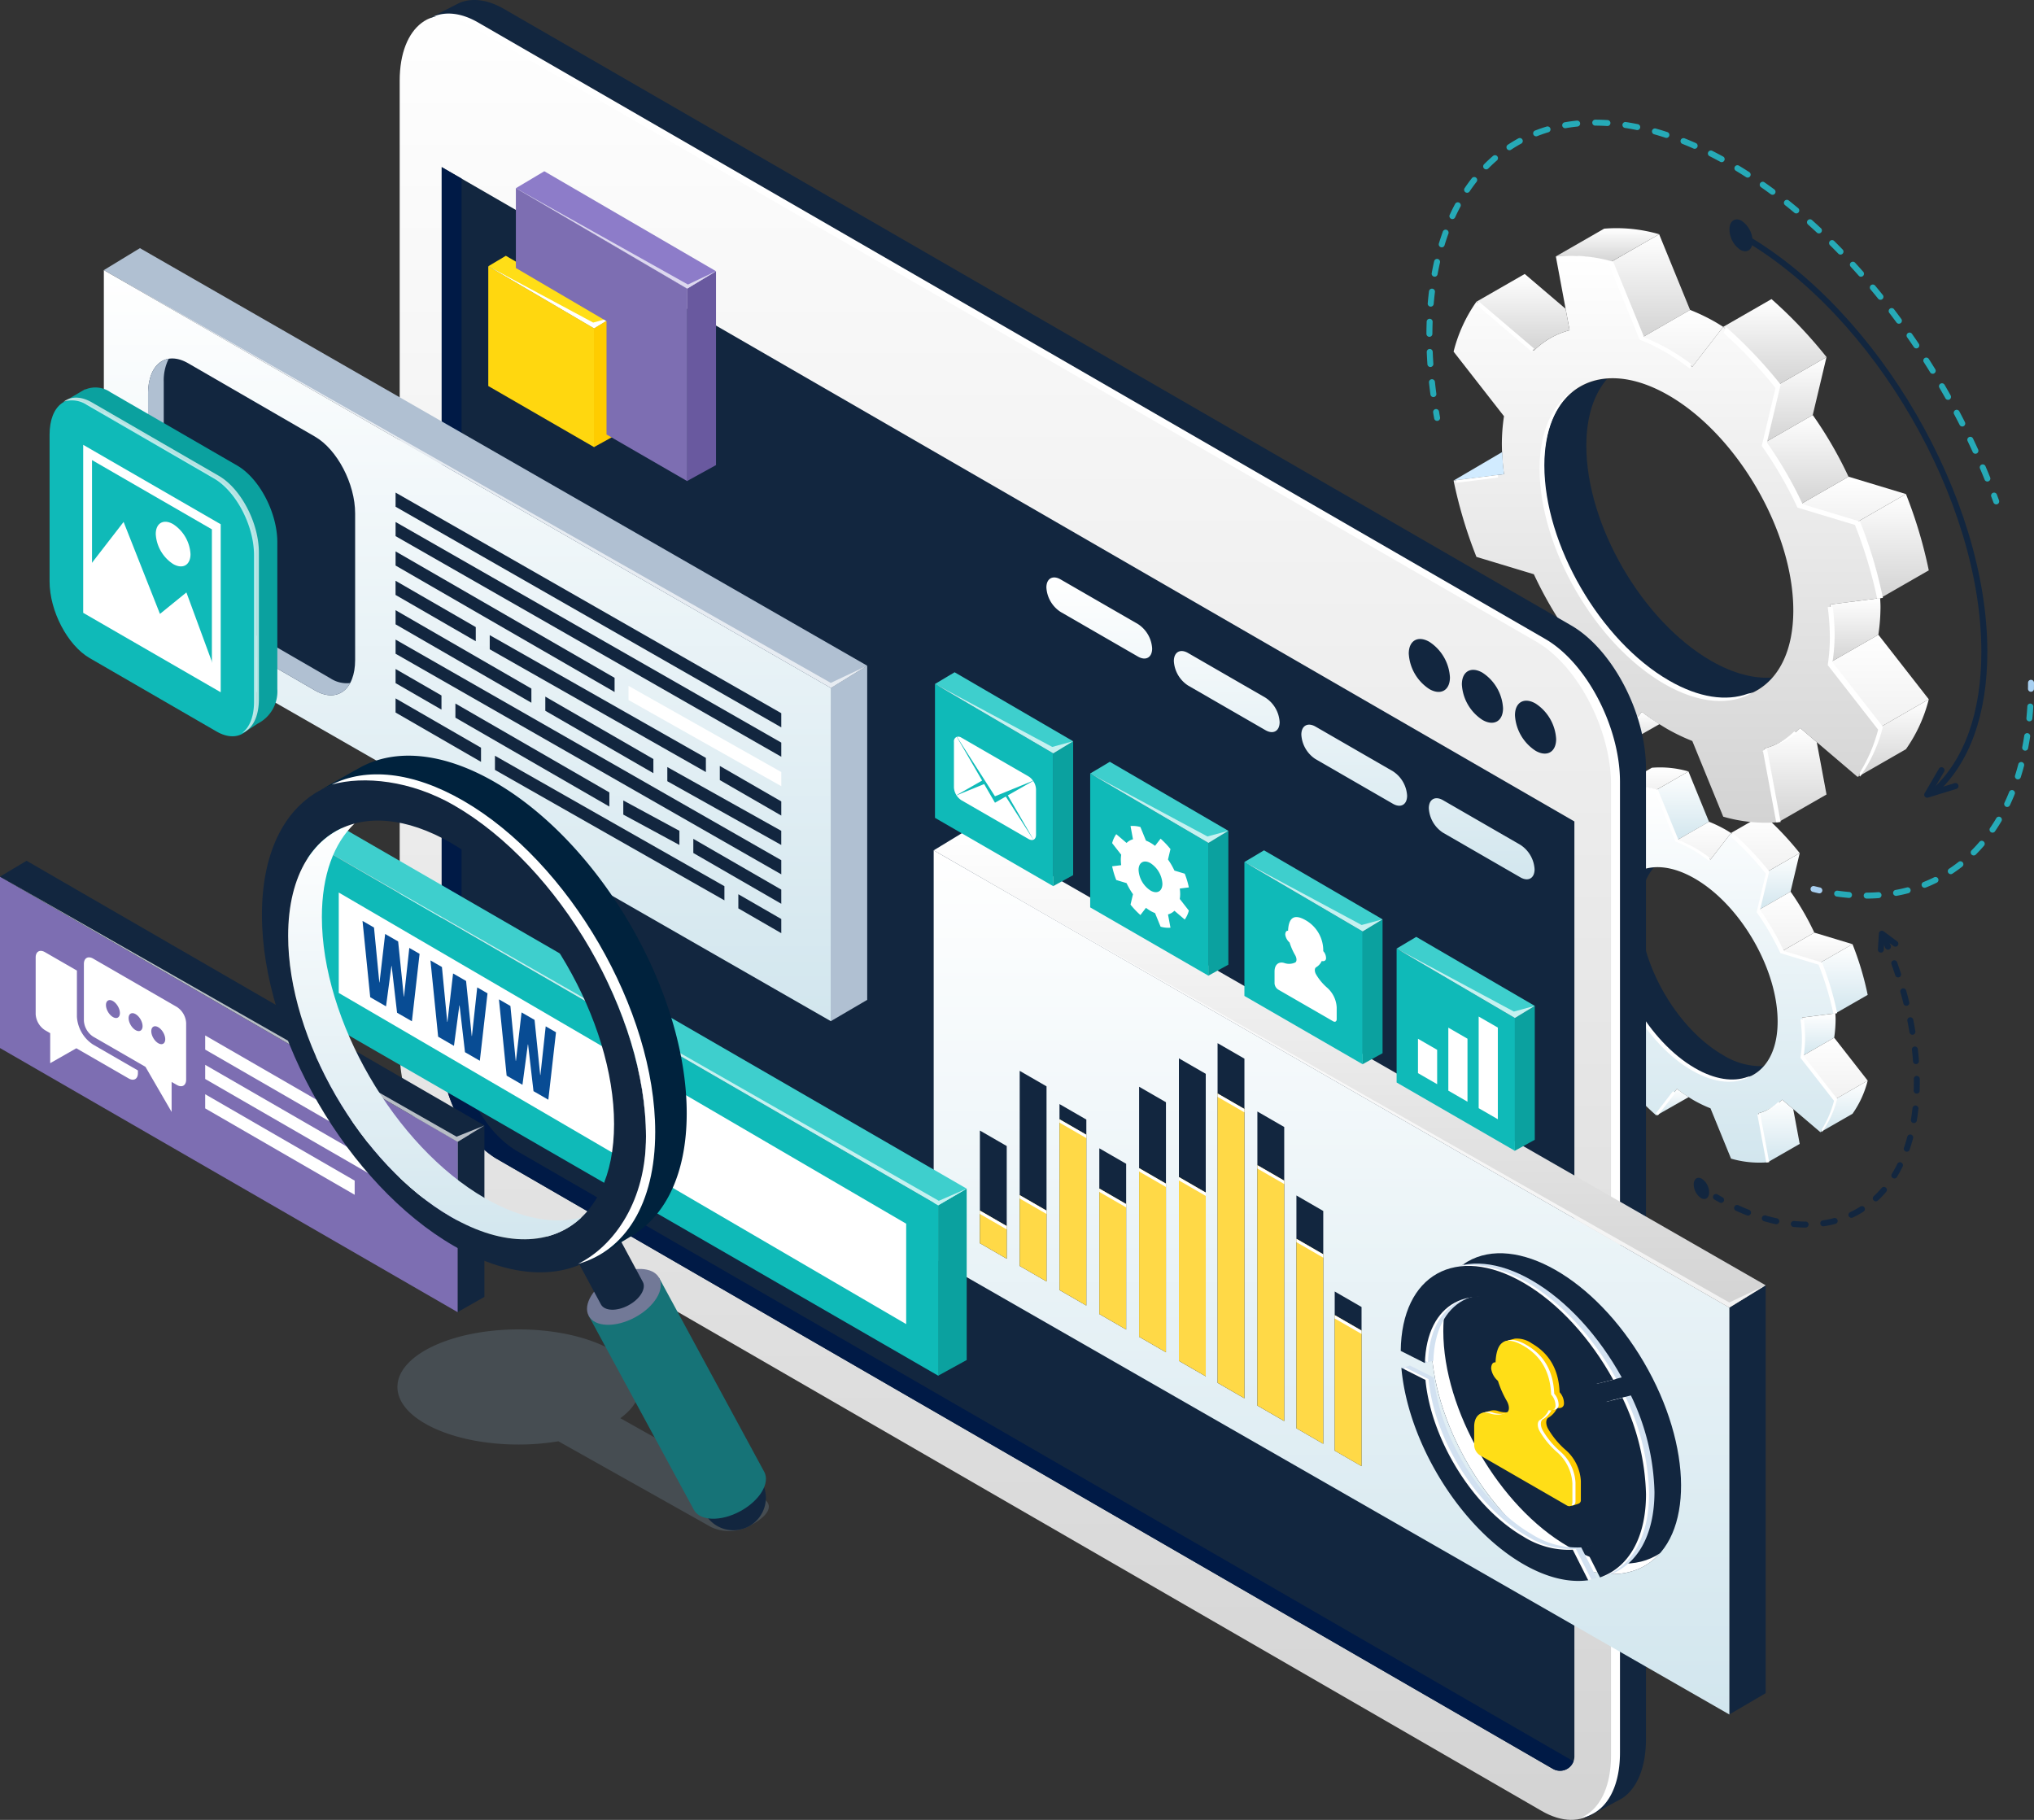 <svg xmlns="http://www.w3.org/2000/svg" xmlns:xlink="http://www.w3.org/1999/xlink" width="364.163" height="325.834" viewBox="0 0 364.163 325.834"><rect x="0" y="0" width="364.163" height="325.834" fill="#333333" stroke="none"/><defs><linearGradient id="a" x1="0.5" x2="0.5" y2="1" gradientUnits="objectBoundingBox"><stop offset="0" stop-color="#fff"/><stop offset="1" stop-color="#d2e6ee"/></linearGradient><linearGradient id="c" x1="0.5" x2="0.5" y2="1" gradientUnits="objectBoundingBox"><stop offset="0" stop-color="#fff"/><stop offset="1" stop-color="#f1f1f1"/></linearGradient><linearGradient id="o" x1="0.5" x2="0.5" y2="1" gradientUnits="objectBoundingBox"><stop offset="0" stop-color="#fff"/><stop offset="1" stop-color="#d3d3d3"/></linearGradient></defs><g transform="translate(-300.174 -62.453)"><g transform="translate(555.558 83.879)"><g transform="translate(22.444 115.964)"><path d="M590.084,241.351c-8.2-4.732-14.841-16.193-14.841-25.6,0-3.489.924-6.188,2.494-7.978-4.5.326-7.541,4.092-7.541,10.447,0,9.406,6.644,20.867,14.841,25.6,5.149,2.973,9.671,2.565,12.328-.472A12.885,12.885,0,0,1,590.084,241.351Z" transform="translate(-559.444 -189.855)" fill="#12263f"/><path d="M605.2,239.188a29.422,29.422,0,0,0-.253-3.6l6-.759a54.278,54.278,0,0,0-2.719-9.082l-6.836-2.067a48,48,0,0,0-4.255-7.338l1.638-6.9a54.89,54.89,0,0,0-6.547-6.9l-3.68,4.759a29.838,29.838,0,0,0-3.007-2.027,23.041,23.041,0,0,0-3.007-1.445l-3.68-9.008a18.218,18.218,0,0,0-6.547-.66l1.638,8.789a9.392,9.392,0,0,0-4.255,2.426l-6.836-5.826a17.855,17.855,0,0,0-2.719,5.942l6,7.686a22.794,22.794,0,0,0-.253,3.3,29.405,29.405,0,0,0,.253,3.6l-6,.759a54.278,54.278,0,0,0,2.719,9.082l6.836,2.067a47.941,47.941,0,0,0,4.255,7.338l-1.638,6.9a54.821,54.821,0,0,0,6.547,6.9l3.68-4.76a29.8,29.8,0,0,0,3.007,2.028,23.319,23.319,0,0,0,3.007,1.445l3.68,9.008a18.215,18.215,0,0,0,6.547.659l-1.638-8.789a9.391,9.391,0,0,0,4.255-2.425l6.836,5.825a17.854,17.854,0,0,0,2.719-5.942l-6-7.685A22.818,22.818,0,0,0,605.2,239.188Zm-19.47,5.572c-8.2-4.731-14.841-16.192-14.841-25.6s6.645-13.193,14.841-8.461,14.84,16.193,14.84,25.6S593.925,249.493,585.729,244.76Z" transform="translate(-560.135 -190.795)" fill="url(#a)"/><path d="M587.078,200.7l-3.679-9.008-5.749,3.3L581.329,204Z" transform="translate(-558.931 -190.96)" fill="url(#a)"/><path d="M581.092,203.419a23.041,23.041,0,0,1,3.007,1.445,29.838,29.838,0,0,1,3.007,2.027l3.68-4.759h0s-.621-.39-.936-.572a23.178,23.178,0,0,0-3.007-1.445Z" transform="translate(-558.695 -190.381)" fill="url(#c)"/><path d="M583.82,191.735a18.246,18.246,0,0,0-6.547-.66l-5.75,3.3a18.218,18.218,0,0,1,6.547.66Z" transform="translate(-559.352 -191.007)" fill="url(#c)"/><path d="M602.459,205.813a54.833,54.833,0,0,0-6.547-6.9l-5.749,3.3a54.89,54.89,0,0,1,6.547,6.9Z" transform="translate(-558.071 -190.464)" fill="url(#c)"/><path d="M596.394,208.671l-1.638,6.9,5.749-3.3,1.638-6.9Z" transform="translate(-557.755 -190.02)" fill="url(#a)"/><path d="M594.756,215.125a48,48,0,0,1,4.255,7.338l5.749-3.3a48.061,48.061,0,0,0-4.255-7.339Z" transform="translate(-557.755 -189.577)" fill="url(#c)"/><path d="M598.737,221.992l6.836,2.067,5.749-3.3-6.835-2.067Z" transform="translate(-557.482 -189.105)" fill="url(#c)"/><path d="M605.133,223.925a54.278,54.278,0,0,1,2.719,9.082l5.749-3.3a54.26,54.26,0,0,0-2.719-9.081Z" transform="translate(-557.042 -188.972)" fill="url(#a)"/><path d="M573.769,202.815l-.477-2.556-4.864-4.146-5.75,3.3,6.836,5.826A9.392,9.392,0,0,1,573.769,202.815Z" transform="translate(-559.96 -190.656)" fill="#72b5e8"/><path d="M607.852,246.783a17.855,17.855,0,0,1-2.719,5.942l5.749-3.3a17.876,17.876,0,0,0,2.719-5.943Z" transform="translate(-557.042 -187.401)" fill="url(#a)"/><path d="M607.813,236.57a22.652,22.652,0,0,0,.253-3.3c0-.346-.022-.7-.041-1.049l-5.961.753a29.422,29.422,0,0,1,.253,3.6,22.818,22.818,0,0,1-.253,3.3Z" transform="translate(-557.253 -188.175)" fill="url(#a)"/><path d="M602.064,239.592l6,7.686,5.749-3.3-6-7.686Z" transform="translate(-557.253 -187.895)" fill="url(#c)"/><path d="M599.011,246.681a9.391,9.391,0,0,1-4.255,2.425l1.638,8.789,5.749-3.3-1.162-6.233Z" transform="translate(-557.755 -187.181)" fill="url(#a)"/><path d="M565.918,215.947l-5.783,3.394,6-.759C566.024,217.7,565.955,216.817,565.918,215.947Z" transform="translate(-560.135 -189.293)" fill="#d1ebff"/><path d="M581.329,244.878l-3.68,4.76,5.791-3.3C582.728,245.885,582.022,245.4,581.329,244.878Z" transform="translate(-558.931 -187.305)" fill="url(#a)"/><g transform="translate(0.29 3.276)" style="mix-blend-mode:color-dodge;isolation:isolate"><path d="M572.453,202.762l-.016-.089c-.274.1-.536.23-.8.359C571.908,202.936,572.174,202.835,572.453,202.762Z" transform="translate(-559.634 -193.481)" fill="#fff"/><path d="M565.386,218.508l-4.98.631c.019.1.046.193.066.29l4.944-.625C565.4,218.7,565.4,218.606,565.386,218.508Z" transform="translate(-560.406 -192.393)" fill="#fff"/><path d="M596.384,209.279l-1.638,6.9A47.992,47.992,0,0,1,599,223.515l6.836,2.068a54.5,54.5,0,0,1,2.653,8.791l.677-.112a54.284,54.284,0,0,0-2.718-9.082l-6.836-2.067a48.083,48.083,0,0,0-4.255-7.338l1.637-6.9a54.736,54.736,0,0,0-6.546-6.9l-.226.758A55.222,55.222,0,0,1,596.384,209.279Z" transform="translate(-558.357 -193.529)" fill="#fff"/><path d="M585.121,243.615c-8.2-4.732-14.841-16.192-14.841-25.6,0-4.154,1.3-7.2,3.461-8.906-2.491,1.6-4.024,4.8-4.024,9.309,0,9.4,6.644,20.866,14.841,25.6,4.138,2.389,7.877,2.6,10.569,1.02-.2.061-.408.1-.615.145C591.953,246.112,588.686,245.673,585.121,243.615Z" transform="translate(-559.766 -193.038)" fill="#fff"/><path d="M595.789,248.782a9.325,9.325,0,0,0,2.7-1.514l-.252-.216A9.388,9.388,0,0,1,595.789,248.782Z" transform="translate(-557.974 -190.431)" fill="#fff"/><path d="M569.294,205.185c-.25.011,0-.194.252-.4l-6.582-5.61c-.187.258-.355.54-.045.574Z" transform="translate(-560.245 -193.721)" fill="#fff"/><path d="M594.608,249.343l1.568,8.412c-.182-.01.176-.014.522-.046l-1.621-8.7C594.749,249.134,594.416,249.252,594.608,249.343Z" transform="translate(-558.059 -190.296)" fill="#fff" style="mix-blend-mode:color-dodge;isolation:isolate"/><path d="M602.625,236.475a28.381,28.381,0,0,0-.224-3.3l-.6.045a29.405,29.405,0,0,1,.253,3.6,22.8,22.8,0,0,1-.253,3.3l6,7.686a18.335,18.335,0,0,1-2.191,5.127l.04.476a17.856,17.856,0,0,0,2.718-5.942l-6-7.686A22.633,22.633,0,0,0,602.625,236.475Z" transform="translate(-557.561 -191.385)" fill="#fff"/><path d="M577.8,195.066l3.679,9.008a23.109,23.109,0,0,1,3.008,1.444,29.662,29.662,0,0,1,3.006,2.028l.115-.572a28,28,0,0,0-2.582-1.722,23.173,23.173,0,0,0-3.007-1.445l-3.68-9.008a18.22,18.22,0,0,0-6.547-.66l.071.378A21.426,21.426,0,0,1,577.8,195.066Z" transform="translate(-559.623 -194.072)" fill="#fff"/><path d="M580.636,245.25l-3.077,3.98c.129.116.255.24.386.355l3.115-4.03C580.919,245.451,580.776,245.356,580.636,245.25Z" transform="translate(-559.227 -190.555)" fill="#fff"/></g></g><g transform="translate(4.863 19.416)"><path d="M588.734,176.4c-12.33-7.118-22.325-24.357-22.325-38.505,0-5.249,1.39-9.309,3.752-12-6.766.489-11.344,6.154-11.344,15.715,0,14.148,9.995,31.387,22.325,38.505,7.746,4.472,14.548,3.857,18.545-.712C596.452,179.636,592.721,178.7,588.734,176.4Z" transform="translate(-542.644 -98.935)" fill="#12263f"/><path d="M611.472,173.143a43.845,43.845,0,0,0-.383-5.412l9.024-1.141a81.607,81.607,0,0,0-4.09-13.662l-10.282-3.109a72.278,72.278,0,0,0-6.4-11.039L601.8,128.4a82.39,82.39,0,0,0-9.847-10.378l-5.535,7.159a44.878,44.878,0,0,0-4.524-3.05,34.79,34.79,0,0,0-4.524-2.173L571.84,106.41a27.434,27.434,0,0,0-9.848-.993l2.464,13.221a14.124,14.124,0,0,0-6.4,3.65l-10.282-8.764a26.855,26.855,0,0,0-4.09,8.938l9.023,11.562a34.168,34.168,0,0,0-.382,4.972,44.027,44.027,0,0,0,.382,5.411l-9.023,1.141a81.612,81.612,0,0,0,4.09,13.662l10.281,3.11a72.355,72.355,0,0,0,6.4,11.038l-2.464,10.376a82.472,82.472,0,0,0,9.848,10.378l5.535-7.159A44.688,44.688,0,0,0,581.9,190a34.793,34.793,0,0,0,4.524,2.174l5.535,13.55a27.407,27.407,0,0,0,9.847.993L599.341,193.5a14.122,14.122,0,0,0,6.4-3.649l10.282,8.764a26.869,26.869,0,0,0,4.09-8.939l-9.024-11.562A34.016,34.016,0,0,0,611.472,173.143Zm-29.289,8.383c-12.329-7.119-22.325-24.357-22.325-38.505s10-19.846,22.325-12.729,22.324,24.357,22.324,38.506S594.512,188.644,582.183,181.526Z" transform="translate(-543.684 -100.349)" fill="url(#o)"/><path d="M584.212,115.243l-5.535-13.55-8.648,4.967,5.535,13.55Z" transform="translate(-541.873 -100.598)" fill="url(#o)"/><path d="M575.208,119.338a34.94,34.94,0,0,1,4.524,2.174,44.878,44.878,0,0,1,4.524,3.05l5.534-7.158h0s-.935-.587-1.407-.86a34.849,34.849,0,0,0-4.524-2.173Z" transform="translate(-541.517 -99.727)" fill="url(#c)"/><path d="M579.311,101.763a27.415,27.415,0,0,0-9.848-.994l-8.648,4.967a27.434,27.434,0,0,1,9.848.993Z" transform="translate(-542.507 -100.669)" fill="url(#o)"/><path d="M607.349,122.938A82.472,82.472,0,0,0,597.5,112.56l-8.648,4.969a82.307,82.307,0,0,1,9.847,10.377Z" transform="translate(-540.579 -99.851)" fill="url(#o)"/><path d="M598.226,127.238l-2.464,10.376,8.648-4.967,2.464-10.376Z" transform="translate(-540.105 -99.184)" fill="url(#o)"/><path d="M595.762,136.947a72.278,72.278,0,0,1,6.4,11.039l8.648-4.967a72.263,72.263,0,0,0-6.4-11.039Z" transform="translate(-540.105 -98.517)" fill="url(#o)"/><path d="M601.75,147.276l10.282,3.109,8.648-4.967L610.4,142.309Z" transform="translate(-539.693 -97.807)" fill="url(#c)"/><path d="M611.371,150.185a81.607,81.607,0,0,1,4.09,13.662l8.648-4.967a81.625,81.625,0,0,0-4.09-13.662Z" transform="translate(-539.032 -97.607)" fill="url(#o)"/><path d="M564.193,118.43l-.717-3.845-7.316-6.236-8.648,4.967,10.282,8.764A14.124,14.124,0,0,1,564.193,118.43Z" transform="translate(-543.421 -100.141)" fill="url(#o)"/><path d="M615.461,184.569a26.869,26.869,0,0,1-4.09,8.939l8.648-4.967a26.867,26.867,0,0,0,4.09-8.939Z" transform="translate(-539.032 -95.243)" fill="url(#o)"/><path d="M615.4,169.205a34.153,34.153,0,0,0,.382-4.971c0-.52-.034-1.051-.062-1.58l-8.967,1.135a44.044,44.044,0,0,1,.382,5.412,34.165,34.165,0,0,1-.382,4.971Z" transform="translate(-539.349 -96.408)" fill="url(#o)"/><path d="M606.755,173.751l9.024,11.561,8.648-4.967L615.4,168.784Z" transform="translate(-539.349 -95.987)" fill="url(#c)"/><path d="M602.162,184.414a14.122,14.122,0,0,1-6.4,3.649l2.463,13.221,8.648-4.967-1.747-9.376Z" transform="translate(-540.105 -94.913)" fill="url(#o)"/><path d="M552.382,138.184l-8.7,5.105,9.023-1.141C552.542,140.813,552.439,139.492,552.382,138.184Z" transform="translate(-543.684 -98.09)" fill="#d1ebff"/><path d="M575.564,181.7l-5.535,7.159,8.712-4.958C577.668,183.217,576.607,182.49,575.564,181.7Z" transform="translate(-541.873 -95.099)" fill="url(#o)"/><g transform="translate(0.435 4.927)" style="mix-blend-mode:color-dodge;isolation:isolate"><path d="M562.214,118.35l-.025-.134c-.411.158-.806.347-1.2.541C561.394,118.611,561.794,118.46,562.214,118.35Z" transform="translate(-542.929 -104.389)" fill="#fff"/><path d="M551.583,142.036l-7.492.948c.029.145.069.292.1.437l7.437-.942C551.609,142.331,551.6,142.185,551.583,142.036Z" transform="translate(-544.091 -102.752)" fill="#fff"/><path d="M598.21,128.153l-2.463,10.376a72.284,72.284,0,0,1,6.4,11.039l10.282,3.109a81.89,81.89,0,0,1,3.991,13.224l1.018-.168a81.631,81.631,0,0,0-4.09-13.662l-10.282-3.109a72.268,72.268,0,0,0-6.4-11.039l2.463-10.376a82.4,82.4,0,0,0-9.847-10.378l-.339,1.14A82.913,82.913,0,0,1,598.21,128.153Z" transform="translate(-541.008 -104.461)" fill="#fff"/><path d="M581.268,179.8c-12.33-7.119-22.325-24.357-22.325-38.505,0-6.25,1.961-10.829,5.2-13.4-3.748,2.413-6.052,7.227-6.052,14,0,14.148,9.995,31.388,22.324,38.506,6.225,3.593,11.85,3.912,15.9,1.534-.3.091-.613.151-.923.219C591.546,183.559,586.631,182.9,581.268,179.8Z" transform="translate(-543.128 -103.724)" fill="#fff"/><path d="M597.316,187.575a14.021,14.021,0,0,0,4.068-2.279l-.38-.324A14.117,14.117,0,0,1,597.316,187.575Z" transform="translate(-540.433 -99.801)" fill="#fff"/><path d="M557.461,122c-.376.016,0-.293.379-.6l-9.9-8.439c-.281.388-.534.812-.068.864Z" transform="translate(-543.849 -104.751)" fill="#fff"/><path d="M595.539,188.418l2.358,12.654c-.273-.014.265-.02.786-.069l-2.439-13.088C595.75,188.1,595.251,188.282,595.539,188.418Z" transform="translate(-540.561 -99.599)" fill="#fff" style="mix-blend-mode:color-dodge;isolation:isolate"/><path d="M607.6,169.063a42.474,42.474,0,0,0-.338-4.969l-.9.068a44.012,44.012,0,0,1,.382,5.411,34.153,34.153,0,0,1-.382,4.971l9.024,11.562a27.608,27.608,0,0,1-3.295,7.711l.058.717a26.868,26.868,0,0,0,4.09-8.939l-9.023-11.562A34.153,34.153,0,0,0,607.6,169.063Z" transform="translate(-539.811 -101.236)" fill="#fff"/><path d="M570.257,106.773l5.535,13.55a34.653,34.653,0,0,1,4.524,2.174,44.74,44.74,0,0,1,4.524,3.049l.173-.859a42.444,42.444,0,0,0-3.885-2.591,34.781,34.781,0,0,0-4.524-2.173l-5.535-13.552a27.431,27.431,0,0,0-9.847-.993l.106.569A32.253,32.253,0,0,1,570.257,106.773Z" transform="translate(-542.914 -105.279)" fill="#fff"/><path d="M574.522,182.262l-4.629,5.986c.2.175.385.363.58.535l4.686-6.062C574.948,182.566,574.732,182.421,574.522,182.262Z" transform="translate(-542.318 -99.987)" fill="#fff"/></g></g><path d="M589.9,100.868c.068-1.43,1.051-2.054,2.193-1.394a4.486,4.486,0,0,1,1.947,3.783c-.067,1.43-1.049,2.054-2.193,1.394A4.49,4.49,0,0,1,589.9,100.868Z" transform="translate(-535.645 -81.353)" fill="#12263f"/><path d="M583.912,260.867c.045-.951.7-1.366,1.459-.927a2.986,2.986,0,0,1,1.3,2.517c-.045.951-.7,1.366-1.459.927A2.986,2.986,0,0,1,583.912,260.867Z" transform="translate(-536.056 -70.317)" fill="#12263f"/><g transform="translate(89.12 115.933)"><path d="M623.056,196.44a.534.534,0,0,1-.461-.8l2.562-4.392a.534.534,0,1,1,.923.538l-1.872,3.21,3.78-1.164a.535.535,0,0,1,.315,1.022l-5.089,1.567A.54.54,0,0,1,623.056,196.44Z" transform="translate(-622.522 -190.978)" fill="#12263f"/></g><g transform="translate(56.55 20.506)"><path d="M626.777,201.85l-.718-.791c5.752-5.222,8.793-13.734,8.793-24.618,0-27.082-19.2-60.2-42.8-73.827l.534-.926c23.9,13.8,43.338,47.331,43.338,74.752C635.92,187.633,632.758,196.42,626.777,201.85Z" transform="translate(-592.047 -101.688)" fill="#12263f"/></g><g transform="translate(68.773 100.289)"><g transform="translate(38.929)"><path d="M640.444,178.48h-.009a.534.534,0,0,1-.526-.542q.008-.527.008-1.063a.534.534,0,1,1,1.069,0q0,.543-.008,1.079A.534.534,0,0,1,640.444,178.48Z" transform="translate(-639.91 -176.34)" fill="#a8cff0"/></g><g transform="translate(4.227 4.253)"><path d="M613.263,215.237a.534.534,0,0,1,0-1.069c.7-.005,1.4-.033,2.084-.085a.535.535,0,0,1,.079,1.067c-.711.053-1.436.082-2.155.088Zm-3.178-.123-.046,0q-1.056-.09-2.138-.242a.535.535,0,0,1-.455-.6.545.545,0,0,1,.6-.455q1.052.149,2.08.235a.534.534,0,0,1-.044,1.067Zm8.449-.366a.534.534,0,0,1-.1-1.06c.685-.125,1.369-.277,2.032-.451a.534.534,0,0,1,.271,1.033c-.689.182-1.4.339-2.111.469A.587.587,0,0,1,618.534,214.748Zm5.094-1.447a.535.535,0,0,1-.2-1.031c.643-.254,1.281-.538,1.9-.84a.534.534,0,1,1,.471.958c-.64.316-1.306.611-1.974.876A.531.531,0,0,1,623.627,213.3Zm4.693-2.439a.534.534,0,0,1-.295-.98c.578-.383,1.146-.792,1.685-1.215a.534.534,0,0,1,.659.841c-.562.441-1.153.867-1.756,1.265A.526.526,0,0,1,628.32,210.862Zm4.1-3.352a.535.535,0,0,1-.377-.913c.487-.488.961-1,1.41-1.526a.535.535,0,0,1,.812.7c-.466.545-.959,1.078-1.466,1.586A.533.533,0,0,1,632.42,207.511Zm3.372-4.081a.534.534,0,0,1-.441-.836c.391-.571.766-1.163,1.119-1.759a.534.534,0,1,1,.92.543c-.363.617-.752,1.229-1.156,1.82A.537.537,0,0,1,635.791,203.429Zm2.623-4.6a.52.52,0,0,1-.228-.051.535.535,0,0,1-.255-.712q.439-.931.836-1.915a.535.535,0,1,1,.992.4q-.409,1.012-.861,1.972A.534.534,0,0,1,638.414,198.828Zm1.921-4.938a.563.563,0,0,1-.161-.025.535.535,0,0,1-.348-.671q.309-.986.581-2.014a.534.534,0,0,1,1.033.273q-.277,1.053-.6,2.063A.534.534,0,0,1,640.335,193.891Zm1.3-5.141a.481.481,0,0,1-.1-.011.535.535,0,0,1-.423-.626c.133-.679.253-1.367.36-2.069a.535.535,0,0,1,1.057.162q-.165,1.074-.367,2.111A.535.535,0,0,1,641.632,188.75Zm.756-5.247a.418.418,0,0,1-.052,0,.533.533,0,0,1-.481-.582q.1-1.034.167-2.1a.518.518,0,0,1,.566-.5.535.535,0,0,1,.5.566c-.045.721-.1,1.432-.169,2.133A.535.535,0,0,1,642.388,183.5Z" transform="translate(-607.439 -180.319)" fill="#26aab7"/></g><g transform="translate(0 36.917)"><path d="M605.059,212.2a.6.6,0,0,1-.114-.012c-.352-.078-.7-.16-1.055-.248a.534.534,0,0,1,.256-1.038q.518.13,1.027.242a.534.534,0,0,1-.114,1.056Z" transform="translate(-603.484 -210.883)" fill="#a8cff0"/></g></g><g transform="translate(1.196 51.807)"><path d="M540.97,133.1a.535.535,0,0,1-.525-.439c-.064-.354-.127-.708-.185-1.06a.534.534,0,1,1,1.054-.176c.059.348.119.7.183,1.046a.535.535,0,0,1-.431.621A.594.594,0,0,1,540.97,133.1Z" transform="translate(-540.253 -130.976)" fill="#26aab7"/></g><path d="M639.571,147.289a.537.537,0,0,1-.5-.335q-.4-1-.827-1.992a.534.534,0,1,1,.983-.419q.426,1,.836,2.01a.536.536,0,0,1-.5.735Zm-2.144-4.975a.536.536,0,0,1-.486-.313q-.447-.979-.913-1.955a.534.534,0,1,1,.964-.462q.47.984.921,1.973a.535.535,0,0,1-.264.709A.545.545,0,0,1,637.427,142.314Zm-2.354-4.878a.536.536,0,0,1-.477-.293q-.487-.96-.993-1.915a.534.534,0,1,1,.944-.5q.51.962,1,1.931a.536.536,0,0,1-.235.719A.547.547,0,0,1,635.073,137.436Zm-2.551-4.775a.534.534,0,0,1-.466-.273q-.529-.941-1.071-1.873a.534.534,0,1,1,.922-.538q.548.939,1.079,1.887a.534.534,0,0,1-.465.8Zm-92.142-.493a.534.534,0,0,1-.529-.465q-.143-1.084-.26-2.161a.535.535,0,0,1,1.063-.115q.115,1.066.256,2.136a.534.534,0,0,1-.461.6A.523.523,0,0,1,540.38,132.168Zm89.4-4.172a.536.536,0,0,1-.455-.253q-.564-.919-1.145-1.826a.534.534,0,1,1,.9-.575q.585.914,1.155,1.84a.534.534,0,0,1-.455.814Zm-89.937-1.212a.534.534,0,0,1-.532-.5q-.074-1.092-.118-2.176a.536.536,0,0,1,.514-.555h.02a.534.534,0,0,1,.534.513q.042,1.068.115,2.146a.534.534,0,0,1-.5.569Zm87-3.333a.534.534,0,0,1-.442-.235q-.6-.893-1.22-1.776a.535.535,0,0,1,.877-.611q.619.888,1.228,1.789a.534.534,0,0,1-.442.834Zm-87.176-2.072h0a.534.534,0,0,1-.532-.536c0-.737.016-1.464.043-2.181a.534.534,0,0,1,.534-.514h.019a.535.535,0,0,1,.515.554c-.027.706-.04,1.421-.043,2.146A.535.535,0,0,1,539.668,121.378Zm84.061-2.346a.532.532,0,0,1-.43-.217q-.641-.867-1.293-1.722a.534.534,0,1,1,.85-.649q.657.861,1.3,1.736a.534.534,0,0,1-.43.852ZM539.9,115.976l-.047,0a.535.535,0,0,1-.486-.578q.094-1.1.225-2.172a.54.54,0,0,1,.6-.464.534.534,0,0,1,.466.6c-.087.7-.159,1.41-.222,2.132A.534.534,0,0,1,539.9,115.976Zm80.523-1.223a.534.534,0,0,1-.416-.2q-.675-.838-1.365-1.662a.535.535,0,0,1,.821-.686q.694.832,1.376,1.678a.534.534,0,0,1-.417.869Zm-3.483-4.13a.534.534,0,0,1-.4-.181q-.712-.808-1.435-1.6a.534.534,0,1,1,.787-.721q.733.8,1.45,1.613a.534.534,0,0,1-.4.887Zm-76.329-.007a.49.49,0,0,1-.1-.01.535.535,0,0,1-.431-.621q.2-1.092.44-2.143a.534.534,0,1,1,1.042.238q-.234,1.029-.43,2.1A.535.535,0,0,1,540.615,110.616Zm72.659-3.959a.538.538,0,0,1-.384-.161q-.753-.776-1.516-1.532a.535.535,0,0,1,.752-.76q.77.763,1.53,1.545a.533.533,0,0,1-.011.756A.527.527,0,0,1,613.274,106.658Zm-71.394-1.3a.555.555,0,0,1-.155-.022.534.534,0,0,1-.356-.667q.324-1.063.69-2.08a.534.534,0,1,1,1,.363q-.358.991-.671,2.027A.534.534,0,0,1,541.88,105.36Zm67.53-2.49a.531.531,0,0,1-.364-.143q-.789-.736-1.591-1.45a.535.535,0,1,1,.713-.8q.808.721,1.606,1.466a.533.533,0,0,1-.363.924ZM543.786,100.3a.533.533,0,0,1-.485-.757q.463-1.013.977-1.968a.534.534,0,1,1,.942.506q-.5.927-.948,1.908A.533.533,0,0,1,543.786,100.3Zm61.565-1.013a.534.534,0,0,1-.343-.124q-.827-.691-1.667-1.359a.534.534,0,1,1,.666-.836q.848.675,1.686,1.375a.533.533,0,0,1-.342.944ZM601.1,95.946a.533.533,0,0,1-.317-.1q-.869-.641-1.745-1.256a.534.534,0,1,1,.613-.875q.887.622,1.767,1.272a.534.534,0,0,1-.317.964Zm-54.68-.358a.528.528,0,0,1-.3-.091.535.535,0,0,1-.145-.742c.414-.613.849-1.213,1.294-1.782a.534.534,0,0,1,.841.659c-.43.548-.85,1.126-1.248,1.719A.533.533,0,0,1,546.419,95.588Zm50.229-2.716a.529.529,0,0,1-.289-.084q-.909-.584-1.824-1.138a.534.534,0,1,1,.553-.914q.928.561,1.85,1.152a.535.535,0,0,1-.29.984ZM549.829,91.4a.535.535,0,0,1-.38-.911c.517-.522,1.058-1.028,1.611-1.5a.534.534,0,1,1,.7.81c-.53.457-1.051.944-1.548,1.446A.533.533,0,0,1,549.829,91.4ZM592,90.109a.532.532,0,0,1-.256-.065q-.954-.521-1.9-1a.535.535,0,1,1,.482-.954q.96.486,1.931,1.014a.534.534,0,0,1-.255,1Zm-38-2.139a.534.534,0,0,1-.295-.98c.612-.406,1.248-.789,1.89-1.139a.534.534,0,0,1,.512.938c-.615.336-1.225.7-1.811,1.092A.533.533,0,0,1,553.994,87.971Zm33.154-.257a.539.539,0,0,1-.217-.046q-.994-.439-1.976-.83a.535.535,0,1,1,.4-.993q1,.4,2.012.845a.535.535,0,0,1-.216,1.024ZM582.1,85.765a.528.528,0,0,1-.167-.027q-1.032-.34-2.048-.625a.535.535,0,0,1,.29-1.029q1.037.292,2.091.639a.534.534,0,0,1-.167,1.042Zm-23.32-.281a.535.535,0,0,1-.2-1.032c.675-.265,1.375-.508,2.084-.72a.534.534,0,0,1,.307,1.024c-.68.2-1.352.437-2,.691A.542.542,0,0,1,558.783,85.484Zm18.1-1.119a.557.557,0,0,1-.109-.012q-1.061-.216-2.1-.373a.535.535,0,0,1,.158-1.058q1.069.162,2.16.385a.535.535,0,0,1-.107,1.058Zm-12.9-.336a.534.534,0,0,1-.092-1.06c.714-.126,1.447-.228,2.18-.3a.534.534,0,1,1,.108,1.063c-.706.072-1.414.17-2.1.291A.473.473,0,0,1,563.979,84.029Zm7.544-.391h-.033q-1.077-.069-2.129-.068a.534.534,0,0,1,0-1.069q1.085,0,2.2.069a.534.534,0,0,1-.034,1.068Z" transform="translate(-539.134 -82.501)" fill="#26aab7"/><g transform="translate(101.11 66.808)"><path d="M634.646,147.084a.534.534,0,0,1-.5-.351l-.37-1a.535.535,0,1,1,1-.373l.372,1.006a.535.535,0,0,1-.318.685A.56.56,0,0,1,634.646,147.084Z" transform="translate(-633.741 -145.012)" fill="#26aab7"/></g><g transform="translate(51.294 146.549)"><g transform="translate(30.396)"><path d="M616.512,221.681a.536.536,0,0,1-.5-.335q-.2-.491-.4-.982a.534.534,0,1,1,.985-.413c.139.33.276.663.41.994a.537.537,0,0,1-.3.7A.553.553,0,0,1,616.512,221.681Z" transform="translate(-615.57 -219.625)" fill="#12263f"/></g><g transform="translate(3.803 3.956)"><path d="M603.474,271.178h0c-.713,0-1.44-.04-2.161-.108a.534.534,0,0,1-.482-.582.555.555,0,0,1,.582-.482c.689.065,1.385.1,2.065.1a.534.534,0,0,1,0,1.069Zm3.162-.223a.535.535,0,0,1-.078-1.063,18.245,18.245,0,0,0,2.012-.416.535.535,0,0,1,.276,1.033,19.686,19.686,0,0,1-2.13.439A.5.5,0,0,1,606.637,270.955Zm-8.411-.373a.51.51,0,0,1-.112-.013c-.683-.146-1.385-.325-2.087-.528a.534.534,0,0,1,.3-1.027c.68.2,1.357.369,2.017.512a.534.534,0,0,1-.113,1.056Zm13.461-1.142a.534.534,0,0,1-.228-1.017,16.653,16.653,0,0,0,1.794-.986.534.534,0,1,1,.572.9,16.954,16.954,0,0,1-1.911,1.052A.546.546,0,0,1,611.687,269.44Zm-18.516-.405a.525.525,0,0,1-.2-.037c-.652-.256-1.31-.534-1.976-.839a.535.535,0,1,1,.445-.973q.97.444,1.922.816a.534.534,0,0,1-.195,1.032Zm22.875-2.55a.534.534,0,0,1-.363-.926,17.934,17.934,0,0,0,1.42-1.482.534.534,0,0,1,.812.693,18.556,18.556,0,0,1-1.506,1.572A.529.529,0,0,1,616.046,266.485Zm3.323-4.1a.527.527,0,0,1-.278-.078.535.535,0,0,1-.177-.735c.352-.575.685-1.184.991-1.81a.535.535,0,0,1,.961.469c-.322.656-.671,1.294-1.04,1.9A.536.536,0,0,1,619.369,262.388Zm2.225-4.787a.522.522,0,0,1-.173-.03.534.534,0,0,1-.331-.679c.22-.641.422-1.309.6-1.988a.535.535,0,0,1,1.034.274c-.186.7-.4,1.395-.624,2.062A.533.533,0,0,1,621.594,257.6Zm1.272-5.129a.5.5,0,0,1-.089-.007.533.533,0,0,1-.439-.615q.167-1.008.279-2.067a.535.535,0,0,1,1.063.113q-.117,1.089-.289,2.129A.535.535,0,0,1,622.866,252.472Zm.5-5.265h-.018a.535.535,0,0,1-.516-.553c.015-.479.022-.966.022-1.459l0-.634a.535.535,0,0,1,.527-.542.563.563,0,0,1,.542.528l0,.648c0,.506-.008,1-.022,1.5A.536.536,0,0,1,623.365,247.208Zm-.124-5.29a.536.536,0,0,1-.532-.494q-.077-1.04-.2-2.089a.535.535,0,0,1,1.062-.12q.119,1.068.2,2.128a.535.535,0,0,1-.493.574Zm-.639-5.255a.535.535,0,0,1-.526-.446q-.173-1.031-.382-2.066a.535.535,0,0,1,1.048-.211c.14.7.27,1.4.387,2.1a.536.536,0,0,1-.438.616A.528.528,0,0,1,622.6,236.663Zm-1.085-5.18a.535.535,0,0,1-.518-.4q-.253-1.018-.542-2.033a.535.535,0,1,1,1.029-.291q.29,1.032.549,2.063a.534.534,0,0,1-.388.649A.551.551,0,0,1,621.517,231.482Zm-1.475-5.085a.533.533,0,0,1-.507-.368q-.329-1-.685-1.989a.534.534,0,1,1,1.006-.361q.361,1.007.694,2.017a.534.534,0,0,1-.508.7Z" transform="translate(-590.687 -223.327)" fill="#12263f"/></g><g transform="translate(0 45.798)"><path d="M588.6,264.073a.527.527,0,0,1-.256-.066q-.47-.258-.943-.53a.534.534,0,1,1,.532-.927c.309.177.617.352.923.519a.535.535,0,0,1-.256,1Z" transform="translate(-587.129 -262.478)" fill="#12263f"/></g></g><g transform="translate(80.832 145.212)"><path d="M615.3,222.292h-.034a.534.534,0,0,1-.5-.566l.177-2.85a.534.534,0,0,1,.851-.4l2.4,1.782a.534.534,0,1,1-.636.857l-1.615-1.2-.115,1.869A.535.535,0,0,1,615.3,222.292Z" transform="translate(-614.768 -218.374)" fill="#12263f"/></g></g><path d="M435.211,133.835c-.019-3.509-4.961-6.362-11.038-6.373s-10.988,2.825-10.968,6.332c.017,3.212,4.162,5.866,9.521,6.3l.01,1.778c-1.016.155-1.766.684-1.762,1.321l.033,6.07c0,.76,1.074,1.378,2.391,1.381l1.8,0c1.317,0,2.381-.612,2.377-1.372l-.033-6.07c0-.637-.759-1.169-1.777-1.327l-.01-1.778C431.114,139.685,435.228,137.045,435.211,133.835Z" transform="translate(7.769 4.468)" fill="#fff"/><g transform="translate(371.733 62.453)"><path d="M571.577,386.5,380.523,276.135c-7.4-4.271-13.392-15.727-13.392-25.59V76.744c0-9.862,6-14.395,13.392-10.124L571.577,176.989c7.4,4.271,13.392,15.727,13.392,25.59v173.8C584.97,386.242,578.974,390.774,571.577,386.5Z" transform="translate(-367.131 -62.277)" fill="url(#o)"/><path d="M576.547,174.429,385.493,64.06c-2.926-1.69-5.633-2-7.837-1.151-.28.109-5.514,2.812-5.778,2.958l-.012.007c2.282-1.108,5.176-.9,8.331.921L571.252,177.165c7.4,4.271,13.392,15.727,13.392,25.59v173.8c0,6.154-2.335,10.232-5.89,11.392a2.223,2.223,0,0,0,1.173-.4c.17-.1,5.722-3.1,5.883-3.217,2.545-1.782,4.128-5.443,4.128-10.512v-173.8C589.94,190.157,583.943,178.7,576.547,174.429Z" transform="translate(-366.806 -62.453)" fill="#12263f"/><path d="M571.836,176.689,380.783,66.318c-3.033-1.752-5.821-2-8.067-1.03a9.883,9.883,0,0,1,6.459,1.512l191.054,110.37c7.4,4.271,13.392,15.726,13.392,25.59v173.8c0,5.818-2.1,9.76-5.327,11.155,4.133-.655,6.933-4.9,6.933-11.637v-173.8C585.228,192.415,579.232,180.959,571.836,176.689Z" transform="translate(-366.747 -62.296)" fill="#fff" style="mix-blend-mode:screen;isolation:isolate"/><path d="M374.169,90.449V248.8c0,7.735,3.682,15.295,9.635,19.078L572.817,377.052l.314.18a2.563,2.563,0,0,0,3.833-2.224V207.6Z" transform="translate(-366.647 -60.528)" fill="#12263f"/><path d="M576.694,375.807l-.313-.18L387.366,266.448c-5.953-3.782-9.635-11.341-9.635-19.077V92.506l-3.562-2.057V248.8c0,7.735,3.682,15.295,9.635,19.078L572.817,377.052l.314.18a2.557,2.557,0,0,0,3.675-1.379C576.77,375.834,576.731,375.827,576.694,375.807Z" transform="translate(-366.647 -60.528)" fill="#001a46"/><g transform="translate(180.664 114.407)"><path d="M553.967,182.444a8.122,8.122,0,0,0,3.686,6.358c2.035,1.176,3.686.234,3.686-2.1a8.125,8.125,0,0,0-3.686-6.358C555.617,179.167,553.967,180.109,553.967,182.444Z" transform="translate(-534.953 -168.791)" fill="#12263f"/><path d="M545.071,177.277a8.12,8.12,0,0,0,3.686,6.357c2.036,1.176,3.686.235,3.686-2.1a8.12,8.12,0,0,0-3.686-6.357C546.721,174,545.071,174.94,545.071,177.277Z" transform="translate(-535.565 -169.147)" fill="#12263f"/><path d="M536.176,172.109a8.12,8.12,0,0,0,3.686,6.358c2.035,1.176,3.686.235,3.686-2.1a8.125,8.125,0,0,0-3.686-6.358C537.826,168.833,536.176,169.773,536.176,172.109Z" transform="translate(-536.176 -169.502)" fill="#12263f"/></g></g><path d="M491.868,167.539l-13.862-8c-1.4-.808-2.536-.16-2.536,1.446a5.587,5.587,0,0,0,2.536,4.374l13.862,8c1.4.809,2.536.161,2.536-1.446A5.589,5.589,0,0,0,491.868,167.539Zm22.824,13.177-13.864-8c-1.4-.809-2.536-.161-2.536,1.446a5.587,5.587,0,0,0,2.536,4.373l13.864,8c1.4.808,2.536.161,2.536-1.446A5.59,5.59,0,0,0,514.691,180.717Zm22.823,13.177-13.862-8c-1.4-.808-2.536-.16-2.536,1.446a5.587,5.587,0,0,0,2.536,4.374l13.862,8c1.4.809,2.536.161,2.536-1.446A5.585,5.585,0,0,0,537.514,193.894Zm22.823,13.176-13.862-8c-1.4-.809-2.536-.161-2.536,1.446a5.587,5.587,0,0,0,2.536,4.374l13.862,8c1.4.808,2.536.161,2.536-1.446A5.587,5.587,0,0,0,560.337,207.07Z" transform="translate(12.048 6.649)" fill="url(#a)"/><g transform="translate(309.047 106.882)"><g transform="translate(9.72)"><path d="M439.344,177.963v59.661l6.526-3.82V173.974Z" transform="translate(-309.202 -99.217)" fill="#b0c0d2"/><path d="M447.738,182.518v59.661L317.571,167.533V107.7Z" transform="translate(-317.571 -103.772)" fill="url(#a)"/><path d="M317.571,107.955l130.167,74.816,6.5-3.989L324.03,104.025Z" transform="translate(-317.571 -104.025)" fill="#b0c0d2"/><path d="M317.571,107.7l130.167,74.816,6.5-3.989-6.519,3.081Z" transform="translate(-317.571 -103.772)" fill="#fff" opacity="0.7"/></g><g transform="translate(61.951 43.764)"><path d="M424.172,214.948v-2.533L383.09,189.061v2.533Z" transform="translate(-365.299 -141.944)" fill="#12263f"/><path d="M366.443,144.974v2.533l69.055,39.5v-2.533Z" transform="translate(-366.443 -144.974)" fill="#12263f"/><path d="M390.757,178.713l-24.314-14.038v2.533l24.314,14.038Z" transform="translate(-366.443 -143.62)" fill="#12263f"/><path d="M404.59,196.549v2.533l10.044,5.435v-2.533Z" transform="translate(-363.821 -141.429)" fill="#12263f"/><path d="M405.653,177.463l-39.21-22.638v2.533L405.653,180Z" transform="translate(-366.443 -144.297)" fill="#12263f"/><path d="M380.8,168.042l-14.362-8.292v2.533l14.362,8.292Z" transform="translate(-366.443 -143.959)" fill="#12263f"/><path d="M376.465,182.844l27.564,15.914v-2.533l-27.564-15.914Z" transform="translate(-365.754 -142.545)" fill="#12263f"/><path d="M382.215,168.855v2.533l38.7,21.979v-2.533Z" transform="translate(-365.359 -143.333)" fill="#12263f"/><path d="M391.527,179.157v2.533l19.348,11.171v-2.533Z" transform="translate(-364.719 -142.625)" fill="#12263f"/><path d="M374.66,179.269l-8.217-4.744v2.533l8.217,4.744Z" transform="translate(-366.443 -142.943)" fill="#12263f"/><path d="M405.465,179.887l27.351,15.426V192.78l-27.351-15.426Z" transform="translate(-363.761 -142.749)" fill="#fff"/><path d="M420.759,193.3l11.006,6.354v-2.533l-11.006-6.354Z" transform="translate(-362.71 -141.827)" fill="#12263f"/><path d="M366.443,152.433l69.055,39.5V189.4l-69.055-39.5Z" transform="translate(-366.443 -144.636)" fill="#12263f"/><path d="M411.965,193.49l20.4,11.416v-2.533l-20.4-11.416Z" transform="translate(-363.314 -141.814)" fill="#12263f"/><path d="M381.74,188.282l-15.3-8.832v2.533l15.3,8.832Z" transform="translate(-366.443 -142.605)" fill="#12263f"/><path d="M423.863,214.794l7.688,4.439V216.7l-7.688-4.439Z" transform="translate(-362.496 -140.35)" fill="#12263f"/><path d="M416.321,205.514l15.748,9.092v-2.533l-15.748-9.092Z" transform="translate(-363.015 -140.987)" fill="#12263f"/><path d="M366.443,172.133l69.055,39.5V209.1l-69.055-39.5Z" transform="translate(-366.443 -143.282)" fill="#12263f"/></g><path d="M354.865,136.5l-22.7-13.133c-3.968-2.291-7.186.141-7.186,5.433v26.278c0,5.291,3.218,11.44,7.186,13.731l22.7,13.132c3.968,2.292,7.186-.14,7.186-5.432V150.231C362.051,144.939,358.833,138.791,354.865,136.5Z" transform="translate(-307.342 -102.755)" fill="#12263f"/><path d="M357.671,179.8l-22.7-13.132c-3.968-2.291-7.186-8.44-7.186-13.732V126.66a8.609,8.609,0,0,1,.889-4.1c-2.2.366-3.695,2.638-3.695,6.239v26.277c0,5.292,3.218,11.441,7.186,13.732l22.7,13.132c2.714,1.567,5.074.923,6.3-1.332A5.283,5.283,0,0,1,357.671,179.8Z" transform="translate(-307.342 -102.751)" fill="#b0c0d2"/><g transform="translate(0 24.93)"><path d="M338.365,143.375l-22.7-13.133c-3.968-2.291-7.186.141-7.186,5.433v26.278c0,5.291,3.218,11.44,7.186,13.731l22.7,13.132c3.968,2.292,7.186-.14,7.186-5.432V157.106C345.551,151.814,342.333,145.666,338.365,143.375Z" transform="translate(-308.476 -127.212)" fill="#0fbab8"/><path d="M341.912,141.343l-22.7-13.133a4.7,4.7,0,0,0-4.49-.485l-.04-.043-3.928,2.306.015.048c1.265-.753,2.921-.7,4.739.345l22.7,13.133c3.968,2.291,7.186,8.439,7.186,13.731v26.278c0,2.572-.764,4.461-2,5.468l2.191-1.443a6.468,6.468,0,0,0,3.514-6.2V155.074C349.1,149.783,345.881,143.634,341.912,141.343Z" transform="translate(-308.32 -127.352)" fill="#0ba19f"/><path d="M338.605,143.06l-22.7-13.132c-1.972-1.139-3.757-1.109-5.055-.145a4.855,4.855,0,0,1,4.181.616l22.7,13.133c3.969,2.291,7.187,8.439,7.187,13.731V183.54c0,2.663-.816,4.6-2.132,5.577,1.818-.689,3.005-2.837,3.005-6.048V156.792C345.791,151.5,342.574,145.352,338.605,143.06Z" transform="translate(-308.313 -127.234)" fill="#fff" opacity="0.7"/><path d="M314.111,136.972v30.082l24.619,14.219V151.193Zm23.042,41.568-21.463-12.4V139.706l21.463,12.4Z" transform="translate(-308.089 -126.691)" fill="#fff"/><path d="M332.487,155.654c0,1.971-1.393,2.764-3.11,1.773a6.853,6.853,0,0,1-3.11-5.364c0-1.971,1.393-2.765,3.11-1.773A6.852,6.852,0,0,1,332.487,155.654Z" transform="translate(-307.253 -125.805)" fill="#fff"/><path d="M314.883,158.173l6.41-8.284,6.509,16.469,4.734-3.846,5.227,14.2-.1,1.438-22.682-12.13Z" transform="translate(-308.036 -125.803)" fill="#fff"/></g></g><g transform="translate(467.34 210.767)"><path d="M589.863,281.759v72.86l6.526-3.82v-73.03Z" transform="translate(-447.43 -195.967)" fill="#12263f"/><path d="M599.047,286.767v72.86L456.59,277.935v-73.03Z" transform="translate(-456.59 -200.976)" fill="url(#a)"/><path d="M456.59,205.158,599.047,287.02l6.5-3.989-142.5-81.8Z" transform="translate(-456.59 -201.228)" fill="url(#o)"/><path d="M456.59,204.905l142.458,81.862,6.5-3.989-6.519,3.081Z" transform="translate(-456.59 -200.976)" fill="#fff" opacity="0.7"/><ellipse cx="18.195" cy="31.516" rx="18.195" ry="31.516" transform="translate(79.84 86.764) rotate(-30.311)" fill="#12263f"/><path d="M564.451,324.788C552.1,317.66,542.1,300.4,542.1,286.23c0-5.286,1.395-9.392,3.783-12.1-3.674,2.451-5.921,7.258-5.921,13.966,0,14.167,10.009,31.43,22.356,38.558,7.74,4.469,14.559,3.892,18.571-.65C576.8,328.732,570.951,328.541,564.451,324.788Z" transform="translate(-450.86 -196.217)" fill="#fff"/><g transform="translate(8.272 38.449)"><path d="M504.769,242.7l-4.807-2.774v54.168l4.807,2.774Zm6.922-2.716-4.807-2.775v60.82l4.807,2.774Zm7.126,12.236-4.807-2.774V302.1l4.807,2.776Zm-33.107,3.815v29.675l4.806,2.776V258.806Zm11.932-8.25-4.807-2.774v44.771l4.807,2.775Zm28.164,19.472L521,264.479v41.69l4.806,2.776Zm6.855,17.191-4.806-2.776v28.5l4.806,2.774Zm-49.273-33.557-4.807-2.776v33.3l4.807,2.776Zm-19.059,1.965v20.176l4.806,2.775V255.629Zm11.932-7.913-4.806-2.775V277.1l4.806,2.776Z" transform="translate(-464.33 -237.205)" fill="#12263f"/><path d="M504.769,263.379l-4.807-2.774v32.905l4.807,2.774Zm6.922-14.96-4.807-2.775v51.8l4.807,2.774Zm7.126,12.833-4.807-2.775v43.041l4.807,2.775Zm-33.107,1.41v22.466l4.806,2.775V265.437Zm11.932-.881-4.807-2.774V289.2l4.807,2.775Zm-14.254-8.749-4.807-2.776V280.83l4.807,2.776ZM464.33,266.606v5.843l4.806,2.775v-5.844Zm11.932.012-4.806-2.776v12.678l4.806,2.775Zm49.544,7.816L521,271.659v33.93l4.806,2.775Zm6.855,13.659-4.806-2.774v24.275l4.806,2.774Z" transform="translate(-464.33 -236.625)" fill="#ffd947"/><g transform="translate(0 9.018)"><path d="M515.622,261.027l-4.806-2.775v-.6l4.806,2.775Z" transform="translate(-461.135 -244.818)" fill="#fff"/><path d="M508.954,249.019l-4.807-2.775v-.6l4.807,2.775Z" transform="translate(-461.593 -245.643)" fill="#fff"/><path d="M528.576,286.142l-4.806-2.775v-.6l4.806,2.775Z" transform="translate(-460.244 -243.092)" fill="#fff"/><path d="M502.477,263.017l-4.807-2.775v-.6l4.807,2.775Z" transform="translate(-462.038 -244.681)" fill="#fff"/><path d="M522.163,273.361l-4.807-2.775v-.6l4.807,2.775Z" transform="translate(-460.685 -243.97)" fill="#fff"/><path d="M475.8,266.048,471,263.273v-.6l4.807,2.775Z" transform="translate(-463.872 -244.473)" fill="#fff"/><path d="M482.472,253.336l-4.807-2.775v-.6l4.807,2.775Z" transform="translate(-463.413 -245.347)" fill="#fff"/><path d="M469.136,268.033v.6l-4.807-2.775v-.6Z" transform="translate(-464.33 -244.295)" fill="#fff"/><path d="M495.809,261.522,491,258.747v-.6l4.807,2.775Z" transform="translate(-462.497 -244.784)" fill="#fff"/><path d="M489.141,264.943l-4.807-2.775v-.6l4.807,2.775Z" transform="translate(-462.955 -244.549)" fill="#fff"/></g></g><g transform="translate(83.619 77.918)"><g transform="translate(0.199)"><path d="M540.577,291.534c.293-10.708,8.076-14.965,17.625-9.452,4.915,2.839,9.364,7.729,12.568,13.312l3.523-.886c-4.013-7.28-9.739-13.7-16.091-17.367-12.017-6.938-21.806-1.453-21.953,12.212l2.818,2.56Z" transform="translate(-534.932 -274.135)" fill="#d2e1f1"/><path d="M567.138,323.775a15.174,15.174,0,0,1-8.85-2.352c-9.046-5.222-16.513-17.384-17.527-28.041l-4.31-2.173c.008.078-1.441.371-1.433.449,1.246,13.266,12.009,28.2,23.271,34.706,4.089,2.361,6.857,3.6,10.139,3.253.138-.014,1.337-.356,1.473-.375Z" transform="translate(-535.017 -272.962)" fill="#d2e1f1"/><path d="M570.321,297.112a33.727,33.727,0,0,1,3.417,13.9c0,6.4-2.608,10.6-6.66,11.977l2.729,5.4c5.017-1.725,8.237-6.955,8.237-14.895a41.921,41.921,0,0,0-4.223-17.267Z" transform="translate(-532.813 -272.617)" fill="#d2e1f1"/></g><path d="M563.442,306.647a15.06,15.06,0,0,1-3.1-3.706c-.512-.857-.494-1.787,0-2.077a3.962,3.962,0,0,0,1.581-1.763c.543.151,1.215-.049,1.215-.793a2.943,2.943,0,0,0-.783-2c-.133-3.248-1.242-6.586-4.978-8.742a4.644,4.644,0,0,0-3.026-.854c-.171.033-1.652.423-1.8.495-1.013.5-.081,1.591-.156,3.353-.449-.1-.784.34-.784,1.1a3.592,3.592,0,0,0,1.216,2.2,17.666,17.666,0,0,0,1.58,3.588c.5.865.516,1.815,0,2.081a4.081,4.081,0,0,1-3.1.133,2.321,2.321,0,0,0-1.294-.052c-.108.03-1.439.375-1.538.424-.695.346.1.853.1,2.032V305.4a2.26,2.26,0,0,0,1.025,1.767l14.353,9.5c.249.143,1.659-.358,1.836-.424a.673.673,0,0,0,.37-.69v-3.349A7.974,7.974,0,0,0,563.442,306.647Z" transform="translate(-533.911 -273.274)" fill="#fc0"/><g transform="translate(0.551 0.276)"><path d="M539.674,291.793c.293-10.709,8.076-14.967,17.625-9.453,4.915,2.839,9.364,7.729,12.568,13.312l3.523-.886c-4.013-7.28-9.739-13.7-16.091-17.367-12.017-6.938-21.806-1.453-21.953,12.212Z" transform="translate(-535.347 -274.393)" fill="#fff"/><path d="M566.143,324.033a15.174,15.174,0,0,1-8.85-2.352c-9.046-5.222-16.513-17.384-17.527-28.041l-4.31-2.173c1.158,13.322,10.509,28.614,21.837,35.155,4.261,2.46,8.241,3.353,11.612,2.878Z" transform="translate(-535.34 -273.22)" fill="#fff"/><path d="M569.418,297.37a33.727,33.727,0,0,1,3.417,13.9c0,6.4-2.608,10.6-6.66,11.977l2.73,5.4c5.017-1.725,8.237-6.955,8.237-14.895a41.92,41.92,0,0,0-4.223-17.267Z" transform="translate(-533.228 -272.875)" fill="#fff"/></g><path d="M562.514,306.9a15.045,15.045,0,0,1-3.1-3.707c-.512-.856-.494-1.786,0-2.075A3.963,3.963,0,0,0,561,299.358c.543.151,1.215-.049,1.215-.793a2.943,2.943,0,0,0-.783-2c-.133-3.248-1.242-6.586-4.978-8.742s-4.846-.1-4.978,2.993c-.449-.1-.784.34-.784,1.1a3.592,3.592,0,0,0,1.216,2.2,17.662,17.662,0,0,0,1.58,3.588c.5.865.516,1.815,0,2.081a4.082,4.082,0,0,1-3.1.133c-1.569-.475-2.735.471-2.735,2.4v3.349a2.26,2.26,0,0,0,1.025,1.767l15.535,8.969c.565.327,1.024.065,1.024-.584v-3.349A7.974,7.974,0,0,0,562.514,306.9Z" transform="translate(-533.949 -273.256)" fill="#fff"/><g transform="translate(0 0.414)"><path d="M539.158,291.921c.293-10.708,8.076-14.965,17.625-9.452,4.915,2.839,9.364,7.729,12.568,13.312l3.523-.886c-4.013-7.28-9.739-13.7-16.091-17.367-12.017-6.938-21.806-1.453-21.953,12.212Z" transform="translate(-534.831 -274.522)" fill="#12263f"/><path d="M565.627,324.162a15.174,15.174,0,0,1-8.85-2.352c-9.046-5.222-16.513-17.384-17.527-28.041l-4.31-2.173c1.158,13.321,10.509,28.614,21.837,35.155,4.261,2.46,8.241,3.353,11.612,2.878Z" transform="translate(-534.824 -273.349)" fill="#12263f"/><path d="M568.9,297.5a33.727,33.727,0,0,1,3.417,13.9c0,6.4-2.608,10.6-6.66,11.977l2.73,5.4c5.017-1.725,8.237-6.955,8.237-14.895a41.921,41.921,0,0,0-4.223-17.267Z" transform="translate(-532.712 -273.004)" fill="#12263f"/></g><path d="M562,307.034a15.057,15.057,0,0,1-3.1-3.706c-.512-.857-.494-1.787,0-2.077a3.963,3.963,0,0,0,1.581-1.763c.543.151,1.215-.049,1.215-.793a2.943,2.943,0,0,0-.783-2c-.133-3.248-1.242-6.586-4.978-8.742s-4.846-.1-4.978,2.994c-.449-.1-.784.34-.784,1.1a3.592,3.592,0,0,0,1.216,2.2,17.666,17.666,0,0,0,1.58,3.588c.5.865.516,1.815,0,2.081a4.076,4.076,0,0,1-3.1.133c-1.569-.475-2.735.471-2.735,2.4v3.349a2.26,2.26,0,0,0,1.025,1.767l15.535,8.969c.565.327,1.024.065,1.024-.585v-3.348A7.974,7.974,0,0,0,562,307.034Z" transform="translate(-533.984 -273.247)" fill="#ffde17"/></g></g><g transform="translate(355.252 209.977)"><path d="M457.329,264.565v30.51l5.117-2.812v-30.68Z" transform="translate(-344.45 -196.29)" fill="#0ba19f"/><path d="M464.613,268.576v30.51L351.709,233.9v-30.68Z" transform="translate(-351.709 -200.302)" fill="#0fbab8"/><path d="M351.709,203.411l112.9,65.353,5.093-2.982L356.76,200.489Z" transform="translate(-351.709 -200.489)" fill="#3ecfcd"/><path d="M351.709,203.223l112.9,65.353,5.093-2.982-4.987,2.18Z" transform="translate(-351.709 -200.302)" fill="#fff" opacity="0.7"/><path d="M458.514,289.245,356.922,229.953V211.976l101.592,59.292Z" transform="translate(-351.351 -199.7)" fill="#fff"/><g transform="translate(9.828 17.357)"><path d="M360.905,216.73l2.055,1.186.95,9.813.038.022,1.008-8.683,2.326,1.343,1.008,9.846.04.022.949-8.715,1.841,1.062L369.745,234.7l-2.656-1.533-.969-8.356-.038-.022-.969,7.236-2.83-1.633Z" transform="translate(-360.905 -216.73)" fill="#084c94"/><path d="M372.285,223.345l2.055,1.186.949,9.813.038.022,1.009-8.682,2.326,1.342,1.008,9.847.038.021.95-8.716,1.841,1.063-1.375,12.072-2.656-1.533-.969-8.356-.038-.022-.969,7.237-2.83-1.634Z" transform="translate(-360.123 -216.275)" fill="#084c94"/><path d="M383.756,229.869l2.055,1.186.949,9.813.04.022,1.008-8.682,2.326,1.342,1.008,9.847.04.022.949-8.717,1.841,1.063L392.6,247.84l-2.656-1.533-.969-8.356-.039-.022-.969,7.237-2.83-1.634Z" transform="translate(-359.334 -215.827)" fill="#084c94"/></g></g><g transform="translate(387.595 93.114)"><g transform="translate(0 15.136)"><path d="M399.672,117.576v21.276l3.209-1.768V115.644Z" transform="translate(-380.756 -104.595)" fill="#fc0"/><path d="M400.912,118.166v21.276L381.973,128.5V107.059Z" transform="translate(-381.973 -105.185)" fill="#ffd70f"/><path d="M381.973,107.179l18.94,11.107,3.185-1.933-18.981-11.049Z" transform="translate(-381.973 -105.305)" fill="#ffde17"/><path d="M381.973,107.059l18.94,11.107,3.185-1.933-3.346.908Z" transform="translate(-381.973 -105.185)" fill="#fff"/></g><g transform="translate(4.939)"><path d="M415.255,111.013v34.452l5.2-2.862V107.884Z" transform="translate(-384.624 -89.992)" fill="#69599f"/><path d="M386.594,94.177l30.669,17.986,5.158-3.129L391.685,91.143Z" transform="translate(-386.594 -91.143)" fill="#8d7cc9"/><path d="M386.594,93.982l30.669,17.986,5.158-3.129-5.019,2.39Z" transform="translate(-386.594 -90.947)" fill="#fff" opacity="0.7"/></g><path d="M386.594,93.982v14.289l16.231,9.519v20.289l14.438,8.341V111.968Z" transform="translate(-381.655 -90.947)" fill="#7d6eb2"/></g><g transform="translate(467.572 182.815)"><path d="M476.594,188.793v23.786l3.588-1.976V186.632Z" transform="translate(-455.446 -174.28)" fill="#0ba19f"/><path d="M477.98,189.452v23.786l-21.174-12.233v-23.97Z" transform="translate(-456.806 -174.939)" fill="#0fbab8"/><path d="M456.806,177.169l21.174,12.418,3.561-2.161-21.22-12.352Z" transform="translate(-456.806 -175.074)" fill="#3ecfcd"/><path d="M456.806,177.035l21.174,12.418,3.561-2.161-3.741,1.015Z" transform="translate(-456.806 -174.939)" fill="#fff" opacity="0.7"/><g transform="translate(27.787 16.031)"><path d="M502.594,203.793v23.786l3.588-1.976V201.632Z" transform="translate(-481.446 -189.28)" fill="#0ba19f"/><path d="M503.98,204.452v23.786l-21.174-12.233v-23.97Z" transform="translate(-482.806 -189.939)" fill="#0fbab8"/><path d="M482.806,192.169l21.174,12.418,3.561-2.161-21.22-12.352Z" transform="translate(-482.806 -190.074)" fill="#3ecfcd"/><path d="M482.806,192.035l21.174,12.418,3.561-2.161-3.741,1.015Z" transform="translate(-482.806 -189.939)" fill="#fff" opacity="0.7"/></g><g transform="translate(55.396 31.884)"><path d="M528.427,218.626v23.786l3.588-1.976v-23.97Z" transform="translate(-507.279 -204.113)" fill="#0ba19f"/><path d="M529.813,219.286v23.786l-21.174-12.233v-23.97Z" transform="translate(-508.639 -204.773)" fill="#0fbab8"/><path d="M508.639,207l21.174,12.418,3.561-2.161-21.22-12.353Z" transform="translate(-508.639 -204.907)" fill="#3ecfcd"/><path d="M508.639,206.868l21.174,12.418,3.561-2.161-3.741,1.015Z" transform="translate(-508.639 -204.773)" fill="#fff" opacity="0.7"/></g><g transform="translate(82.649 47.38)"><path d="M553.927,233.126v23.786l3.588-1.976v-23.97Z" transform="translate(-532.779 -218.613)" fill="#0ba19f"/><path d="M555.313,233.786v23.786l-21.174-12.233v-23.97Z" transform="translate(-534.139 -219.273)" fill="#0fbab8"/><path d="M534.139,221.5l21.174,12.418,3.561-2.161-21.22-12.353Z" transform="translate(-534.139 -219.407)" fill="#3ecfcd"/><path d="M534.139,221.368l21.174,12.418,3.561-2.161-3.741,1.015Z" transform="translate(-534.139 -219.273)" fill="#fff" opacity="0.7"/></g><path d="M523.1,228.726a9.544,9.544,0,0,1-1.959-2.346c-.324-.542-.312-1.131,0-1.313a2.5,2.5,0,0,0,1-1.116c.344.1.769-.031.769-.5a1.858,1.858,0,0,0-.5-1.268,6.232,6.232,0,0,0-3.15-5.533c-2.365-1.365-3.066-.063-3.151,1.895-.283-.063-.5.215-.5.7a2.27,2.27,0,0,0,.769,1.39,11.185,11.185,0,0,0,1,2.27c.315.547.327,1.149,0,1.317a2.582,2.582,0,0,1-1.959.083c-.993-.3-1.73.3-1.73,1.521v2.12a1.432,1.432,0,0,0,.648,1.118l9.831,5.675c.358.207.648.042.648-.369v-2.119A5.045,5.045,0,0,0,523.1,228.726Z" transform="translate(-452.895 -172.255)" fill="#fff"/><path d="M537.719,242.882l3.432,1.981v-6.154l-3.432-1.98Zm5.433,3.137L546.584,248v-11.28l-3.432-1.981Zm5.434-13.27v16.408l3.432,1.98V234.729Z" transform="translate(-451.245 -171.11)" fill="#fff"/><path d="M498.663,213a7.962,7.962,0,0,0-.068-.971l1.621-.205a14.579,14.579,0,0,0-.735-2.455l-1.847-.559a13,13,0,0,0-1.15-1.982l.443-1.865a14.835,14.835,0,0,0-1.769-1.864l-.995,1.286a8.139,8.139,0,0,0-.812-.548,6.443,6.443,0,0,0-.813-.39l-.994-2.435a4.933,4.933,0,0,0-1.77-.178l.442,2.376a2.538,2.538,0,0,0-1.15.655l-1.847-1.574a4.826,4.826,0,0,0-.735,1.606l1.621,2.077a6.181,6.181,0,0,0-.068.893,8,8,0,0,0,.068.973l-1.621.205a14.7,14.7,0,0,0,.735,2.454l1.847.559a13.047,13.047,0,0,0,1.15,1.984l-.442,1.864a14.845,14.845,0,0,0,1.77,1.865l.994-1.287a7.964,7.964,0,0,0,.813.548,6.149,6.149,0,0,0,.812.39l.995,2.435a4.9,4.9,0,0,0,1.769.178l-.443-2.375a2.544,2.544,0,0,0,1.15-.656l1.847,1.574a4.809,4.809,0,0,0,.735-1.605l-1.621-2.078A6.181,6.181,0,0,0,498.663,213Zm-5.313-.619a4.7,4.7,0,0,1-2.134-3.681c0-1.352.955-1.9,2.134-1.216a4.7,4.7,0,0,1,2.133,3.681C495.484,212.522,494.528,213.067,493.351,212.386Z" transform="translate(-454.766 -173.305)" fill="#fff"/><g transform="translate(3.392 11.526)"><path d="M460.478,185.888l6.815,10.65,6.815-2.78.006.009a2.61,2.61,0,0,0-.809-.788l-12.024-6.942a1.025,1.025,0,0,0-.809-.145Z" transform="translate(-459.946 -185.859)" fill="#fff"/><path d="M474.164,193.788l-6.837,3.9-1.935-3.339-4.88,1.991-.021-.032,4.538-2.586-4.537-7.825a.855.855,0,0,0-.512.9v8.145a2.941,2.941,0,0,0,1.336,2.3l12.024,6.942c.737.426,1.336.085,1.336-.762v-8.145A2.8,2.8,0,0,0,474.164,193.788Zm-.021,10.42-4.88-7.625.364-.208,4.537,7.825Z" transform="translate(-459.98 -185.857)" fill="#fff"/></g></g><g transform="translate(300.174 216.563)"><g transform="translate(0 0)"><path d="M376.818,253.914v30.51l4.817-2.74V251Z" transform="translate(-294.906 -203.603)" fill="#12263f"/><path d="M382.11,256.78v30.51L300.174,240v-30.68Z" transform="translate(-300.174 -206.468)" fill="#7d6eb2"/><path d="M300.174,209.5l81.936,47.461,4.793-2.91-81.979-47.4Z" transform="translate(-300.174 -206.652)" fill="#12263f"/><path d="M300.174,209.318,382.11,256.78l4.793-2.91-4.987,2Z" transform="translate(-300.174 -206.468)" fill="#fff" opacity="0.7"/></g><path d="M331.425,231.787l-14.978-8.648c-.92-.531-1.665-.106-1.665.949v10.145a3.664,3.664,0,0,0,1.665,2.871l9.361,5.406,4.681,8.073v-5.371l.936.541c.919.531,1.664.106,1.664-.949V234.657A3.666,3.666,0,0,0,331.425,231.787Zm-10.559,1.9c-.487.278-1.278-.178-1.766-1.02s-.487-1.747,0-2.025,1.278.178,1.766,1.018S321.353,233.408,320.866,233.686Zm4.057,2.342c-.487.278-1.278-.178-1.766-1.018s-.487-1.748,0-2.026,1.278.178,1.766,1.02S325.41,235.75,324.922,236.028Zm4.057,2.343c-.488.278-1.278-.178-1.766-1.02s-.487-1.747,0-2.025,1.277.178,1.766,1.02S329.467,238.092,328.979,238.37Zm-15.446-4.857v-8.237l-5.721-3.3c-.919-.531-1.664-.106-1.664.949v10.145a3.666,3.666,0,0,0,1.664,2.871l.936.541v5.371l4.681-2.669,9.362,5.4c.919.531,1.664.106,1.664-.949v-.478l-8.009-4.623A6.429,6.429,0,0,1,313.533,233.513Z" transform="translate(-299.763 -205.614)" fill="#fff"/><path d="M334.548,235.916v2.533l39.143,22.6v-2.533Z" transform="translate(-297.811 -204.64)" fill="#fff"/><path d="M361.312,261.233l-26.764-15.467V248.3l26.764,15.467Z" transform="translate(-297.811 -203.963)" fill="#fff"/><path d="M334.548,243.374l39.143,22.6v-2.533l-39.143-22.6Z" transform="translate(-297.811 -204.302)" fill="#fff"/></g><g transform="translate(347.071 197.748)"><path d="M432.11,315.347l-25.445-14.286c2.2-1.612,3.487-3.529,3.487-5.592,0-5.692-9.715-10.306-21.7-10.306s-21.7,4.614-21.7,10.306,9.714,10.306,21.7,10.306a43.618,43.618,0,0,0,7.118-.579l27.4,15.388a7.669,7.669,0,0,0,6.9-.286C432.137,319.149,434.824,316.949,432.11,315.347Z" transform="translate(-342.495 -182.441)" fill="#92b4d1" opacity="0.2"/><g transform="translate(0 0)"><g transform="translate(55.344 84.271)"><path d="M428.529,310.973a5.824,5.824,0,1,1-7.889-2.364A5.824,5.824,0,0,1,428.529,310.973Z" transform="translate(-394.346 -265.148)" fill="#12263f"/><path d="M411.393,276.511,398.784,283.3,417.593,318h0c.009.017.015.034.025.051,1.092,2.027,4.8,2.15,8.283.275s5.418-5.041,4.325-7.069c-.009-.017-.019-.032-.029-.049h0Z" transform="translate(-395.638 -267.306)" fill="#167377"/><path d="M411.426,276.638c1.092,2.027-.844,5.192-4.326,7.068s-7.19,1.754-8.283-.275.844-5.192,4.326-7.068S410.332,274.611,411.426,276.638Z" transform="translate(-395.656 -267.408)" fill="#727997"/><path d="M403.339,267.9l-7.5,4.041,5.332,9.9h0l.015.031c.65,1.206,2.856,1.279,4.927.163s3.223-3,2.574-4.2l-.018-.03h0Z" transform="translate(-395.84 -267.898)" fill="#12263f"/></g><g transform="translate(8.325)"><path d="M385.191,193.769c-9.336-5.391-17.8-6.008-24-2.654-.174.094-9.066,5.055-9.346,5.485,6.306-4.756,15.639-4.683,26.056,1.331,18.988,10.963,34.38,37.512,34.38,59.3,0,11.118-4.009,18.845-10.457,22.293a7.694,7.694,0,0,0,1.678-.737c.184-.1,6.247-3.776,6.426-3.886,5.97-3.649,9.643-11.187,9.643-21.831C419.572,231.281,404.179,204.731,385.191,193.769Z" transform="translate(-351.845 -189.047)" fill="#00223d"/></g><path d="M378.436,197.663c-18.988-10.963-34.381-2.187-34.381,19.6s15.393,48.339,34.381,59.3,34.38,2.187,34.38-19.6S397.424,208.626,378.436,197.663Zm-.516,73.7c-16.113-9.3-29.175-31.833-29.175-50.322s13.062-25.937,29.175-16.634S407.1,236.24,407.1,254.729,394.033,280.666,377.92,271.362Z" transform="translate(-344.055 -188.779)" fill="#12263f"/><path d="M383.658,267.474c-16.113-9.3-29.175-31.833-29.175-50.323,0-7.542,2.175-13.245,5.842-16.725-7.2,1.935-11.881,9.039-11.881,20.1,0,18.489,13.062,41.02,29.175,50.322,9.541,5.508,18.009,5.143,23.333.092C396.112,272.241,390.132,271.211,383.658,267.474Z" transform="translate(-343.753 -188.265)" fill="url(#a)"/><path d="M379.281,196.89c-9.1-5.255-17.371-5.964-23.522-2.888,5.733-1.6,14.166-.736,21.873,3.713,18.988,10.963,34.38,37.512,34.38,59.3,0,11.345-5.5,19.48-12.178,22.821,8.394-2.348,13.828-10.7,13.828-23.645C413.662,234.4,398.269,207.853,379.281,196.89Z" transform="translate(-343.251 -188.832)" fill="#fff" style="mix-blend-mode:screen;isolation:isolate"/></g></g></g></svg>